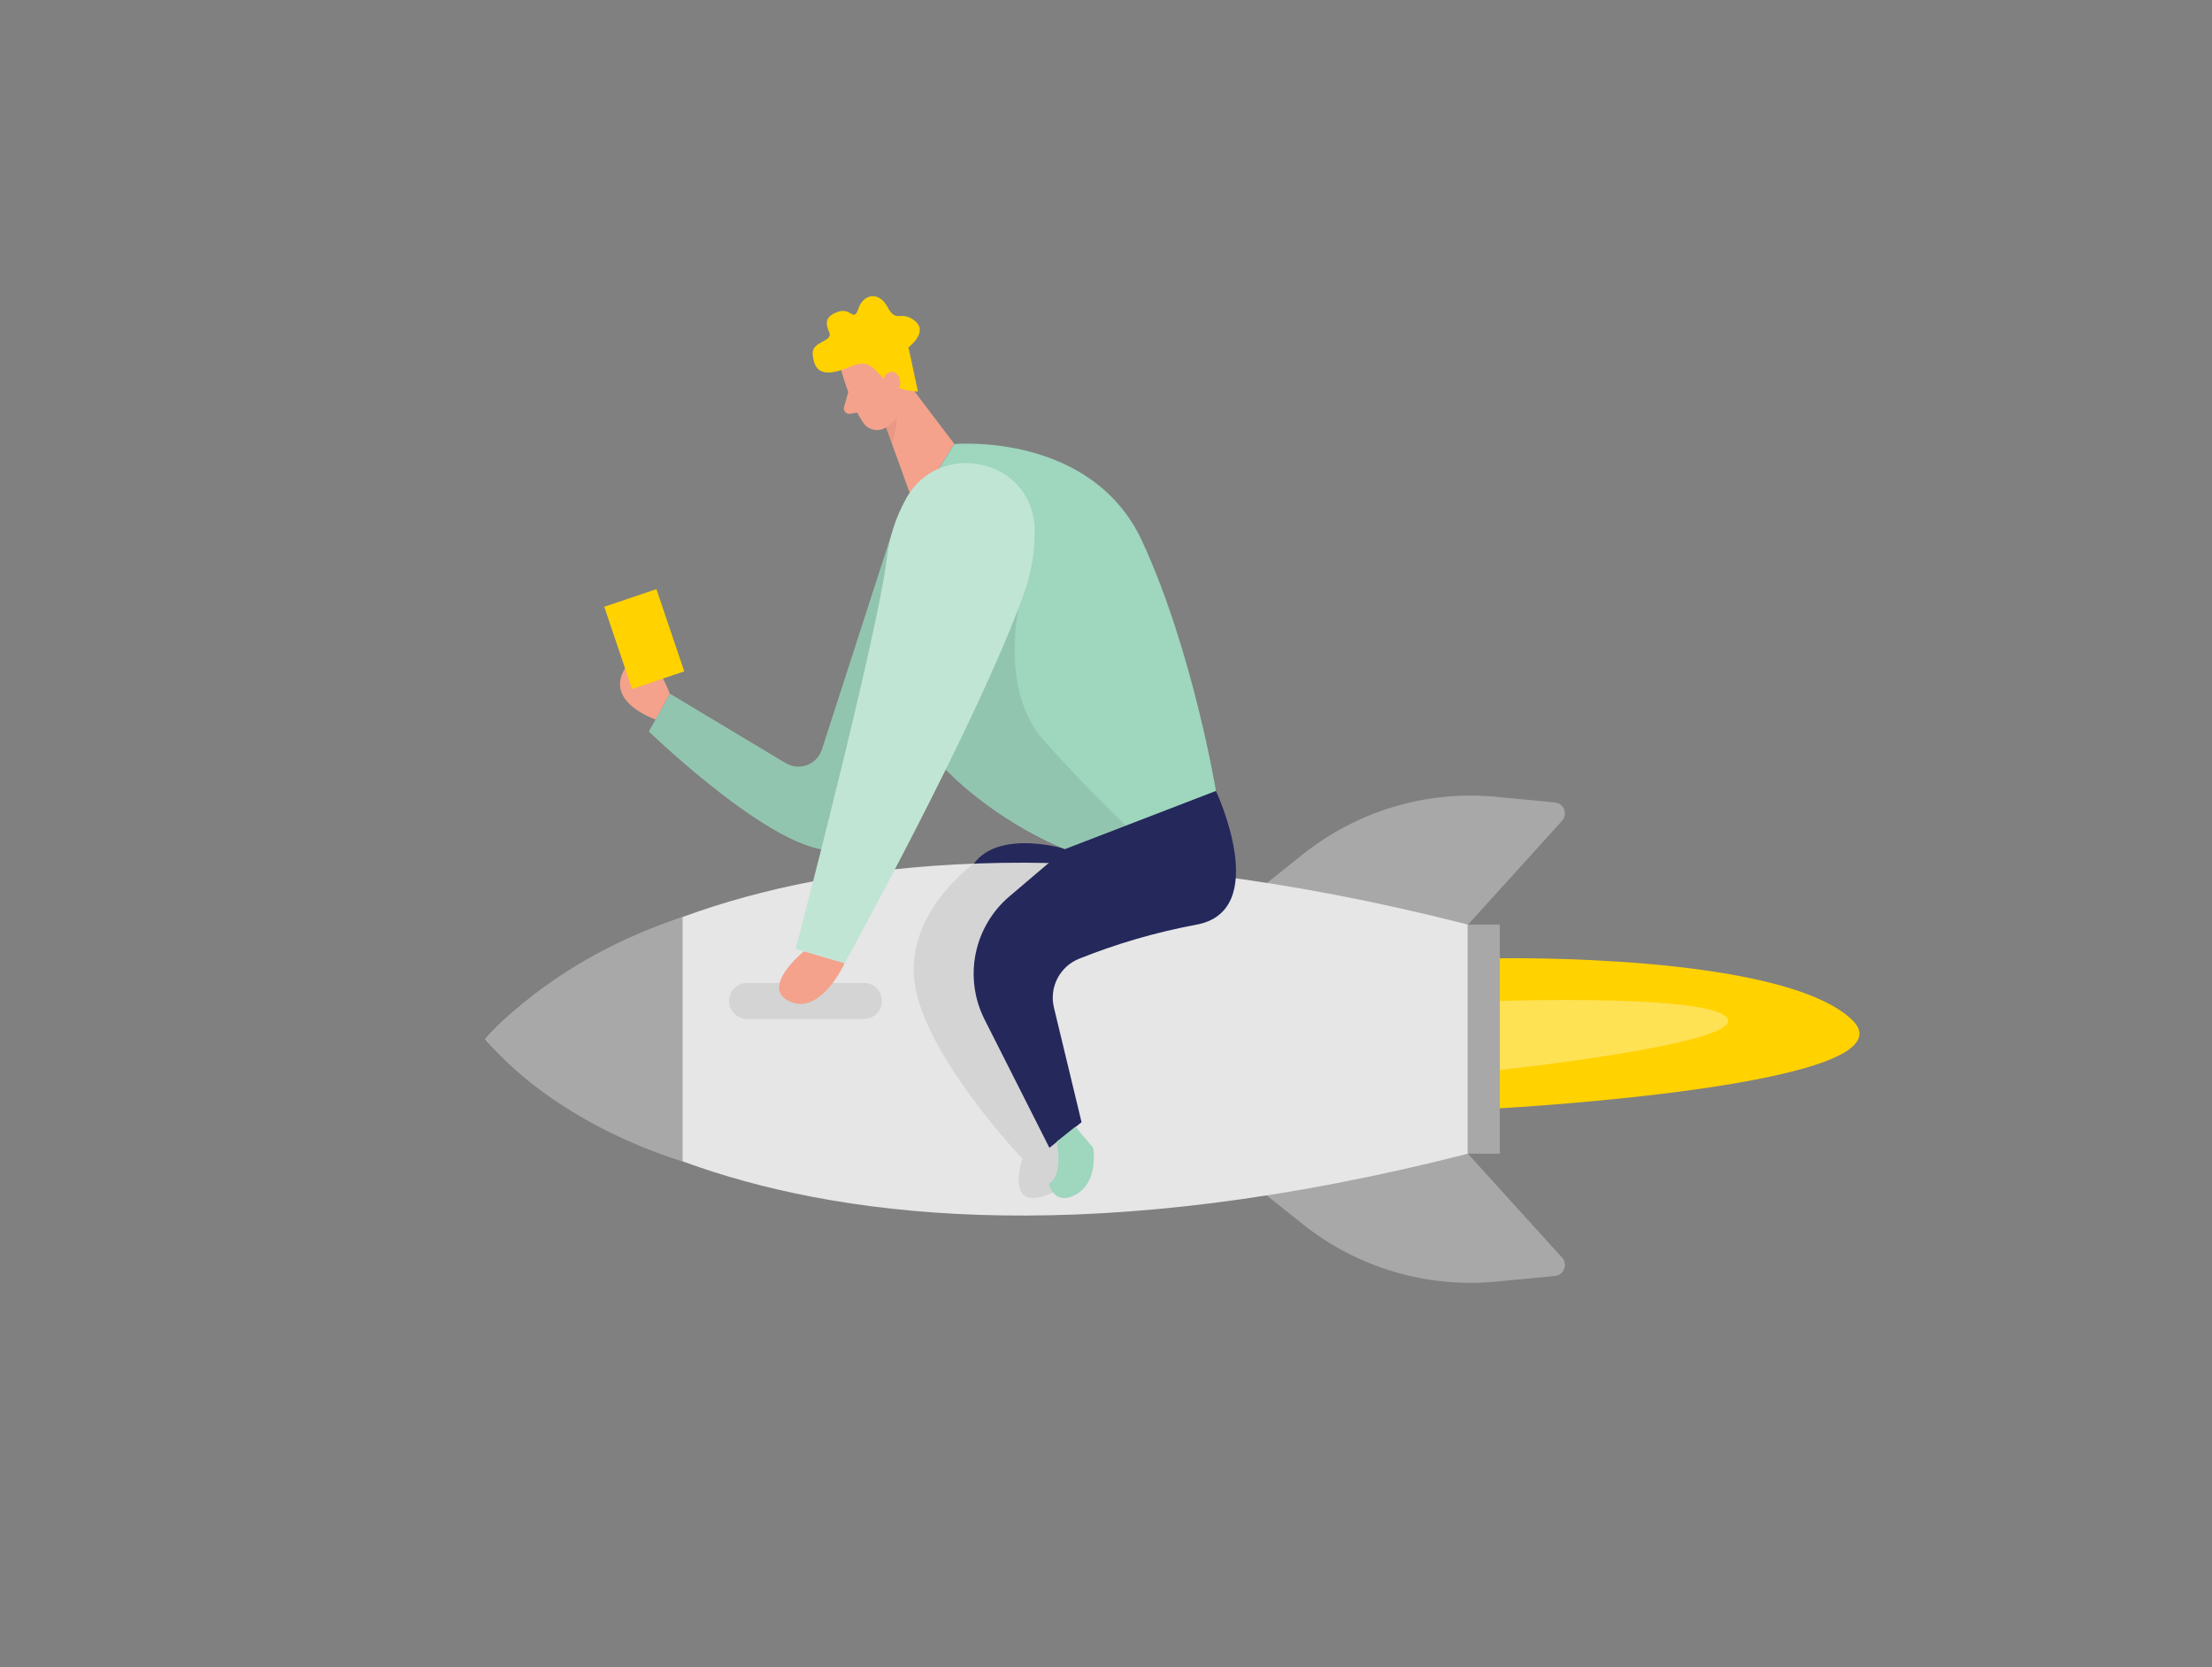 <svg width="406" height="306" viewBox="0 0 406 306" fill="none" xmlns="http://www.w3.org/2000/svg">
<rect x="0" y="0" width="406" height="306" fill="#808080" stroke="none"/>
<path d="M195.54 155.831C195.54 155.831 180.538 151.223 177.452 161.119C174.367 171.016 189.409 169.686 189.409 169.686L195.54 155.831Z" fill="#24285B"/>
<path d="M163.699 97.846L150.859 137.563C150.65 138.214 150.296 138.809 149.824 139.304C149.352 139.799 148.774 140.18 148.134 140.42C147.493 140.661 146.807 140.753 146.126 140.69C145.445 140.628 144.787 140.412 144.201 140.06L122.957 127.321L119.1 134.254C119.1 134.254 144.231 158.614 154.29 155.833C164.349 153.052 177.452 128.346 177.452 128.346L163.699 97.846Z" fill="#9ED6BE"/>
<path opacity="0.08" d="M163.699 97.846L150.859 137.563C150.65 138.214 150.296 138.809 149.824 139.304C149.352 139.799 148.774 140.18 148.134 140.42C147.493 140.661 146.807 140.753 146.126 140.69C145.445 140.628 144.787 140.412 144.201 140.06L122.957 127.321L119.1 134.254C119.1 134.254 144.231 158.614 154.29 155.833C164.349 153.052 177.452 128.346 177.452 128.346L163.699 97.846Z" fill="black"/>
<path d="M163.08 65.537L175.148 81.463L167.911 93.064L160.837 73.474L163.08 65.537Z" fill="#F4A28C"/>
<path opacity="0.31" d="M161.811 76.59C162.859 75.638 163.603 74.399 163.953 73.027C163.953 73.027 165.536 76.326 163.699 81.401L161.811 76.59Z" fill="#CE8172"/>
<path d="M154.493 68.288C154.493 68.288 156.097 74.175 158.452 77.605C158.679 77.939 158.971 78.225 159.31 78.445C159.649 78.664 160.029 78.815 160.427 78.886C160.824 78.958 161.232 78.95 161.627 78.863C162.021 78.775 162.395 78.61 162.725 78.377C163.838 77.703 164.732 76.721 165.299 75.551C165.866 74.38 166.083 73.07 165.922 71.779L165.79 66.156C165.643 65.032 165.151 63.982 164.382 63.15C163.613 62.317 162.605 61.743 161.497 61.507C157.426 60.371 153.326 64.755 154.493 68.288Z" fill="#F4A28C"/>
<path d="M155.691 71.941L154.909 74.733C154.874 74.891 154.878 75.055 154.919 75.211C154.96 75.367 155.038 75.512 155.146 75.632C155.254 75.752 155.39 75.844 155.541 75.902C155.692 75.959 155.855 75.979 156.016 75.961L158.35 75.565L155.691 71.941Z" fill="#F4A28C"/>
<path d="M168.49 71.872L166.744 63.752C166.744 63.752 170.51 60.961 167.911 58.89C165.313 56.819 164.562 59.448 162.928 56.393C161.294 53.338 158.472 53.977 157.569 56.617C156.665 59.255 156.269 56.413 153.884 57.205C151.499 57.997 151.408 59.235 152.209 61.001C153.011 62.767 148.901 62.544 149.164 65.061C149.428 67.579 150.362 69.751 156.056 67.294C161.75 64.838 160.055 71.446 168.49 71.872Z" fill="#FFD200"/>
<path d="M162.4 70.948C162.4 70.948 161.629 68.725 163.354 68.289C165.08 67.852 166.196 71.04 164.065 72.166L162.4 70.948Z" fill="#F4A28C"/>
<path d="M229.705 217.188L239.154 224.719C249.203 232.707 261.965 236.471 274.74 235.214L285.367 234.199C285.746 234.167 286.108 234.03 286.412 233.802C286.716 233.574 286.951 233.265 287.088 232.911C287.226 232.557 287.261 232.171 287.19 231.798C287.119 231.424 286.945 231.078 286.687 230.799L269.432 211.758L229.705 217.188Z" fill="#A8A8A8"/>
<path d="M229.705 164.316L239.154 156.785C249.196 148.781 261.961 145.006 274.74 146.259L285.367 147.274C285.746 147.307 286.108 147.444 286.412 147.672C286.716 147.9 286.951 148.208 287.088 148.563C287.226 148.917 287.261 149.303 287.19 149.676C287.119 150.05 286.945 150.396 286.687 150.675L269.432 169.716L229.705 164.316Z" fill="#A8A8A8"/>
<path d="M89.066 190.727C89.066 190.727 133.655 246.38 269.401 211.758V169.687C133.655 135.085 89.066 190.727 89.066 190.727Z" fill="#E6E6E6"/>
<path opacity="0.08" d="M178.752 158.512C178.752 158.512 165.638 167.759 167.993 181.126C170.347 194.494 187.653 212.662 187.653 212.662C187.653 212.662 183.715 224.142 194.677 218.143L196.656 212.49L187.998 190.728L185.593 171.697L192.576 158.35L178.752 158.512Z" fill="black"/>
<path d="M167.911 93.115L175.148 81.504C175.148 81.504 200.351 79.199 209.658 99.378C218.966 119.556 223.188 145.225 223.188 145.225L195.55 155.883C195.55 155.883 144.78 136.374 167.911 93.115Z" fill="#9ED6BE"/>
<path d="M223.178 145.174C223.178 145.174 233.582 167.311 219.423 169.747C212.133 171.116 204.994 173.193 198.108 175.949C196.38 176.629 194.956 177.911 194.098 179.557C193.24 181.204 193.006 183.105 193.439 184.911L198.514 205.972L192.617 210.672L180.67 187.032C178.808 183.303 178.252 179.057 179.089 174.973C179.926 170.89 182.109 167.206 185.288 164.51L195.499 155.831L223.178 145.174Z" fill="#24285B"/>
<path opacity="0.08" d="M186.993 111.385C186.993 111.385 183.542 126.772 191.419 135.684C199.295 144.596 206.644 151.498 206.644 151.498L195.479 155.801C195.479 155.801 181.787 150.168 173.565 141.226C165.344 132.284 178.792 108.705 186.993 111.385Z" fill="black"/>
<path d="M189.876 96.657C189.176 84.051 172.195 80.559 166.227 91.684C164.426 94.957 163.265 98.543 162.806 102.25C161.192 116.226 146.069 174.163 146.069 174.163L155.021 176.781C155.021 176.781 179.351 132.761 187.775 109.355C189.315 105.305 190.03 100.988 189.876 96.657Z" fill="#9ED6BE"/>
<path opacity="0.19" d="M158.563 180.404H137.127C135.299 180.404 133.818 181.886 133.818 183.713C133.818 185.541 135.299 187.022 137.127 187.022H158.563C160.391 187.022 161.872 185.541 161.872 183.713C161.872 181.886 160.391 180.404 158.563 180.404Z" fill="#878787"/>
<path opacity="0.36" d="M189.876 96.657C189.176 84.051 172.195 80.559 166.227 91.684C164.426 94.957 163.265 98.543 162.806 102.25C161.192 116.226 146.069 174.163 146.069 174.163L155.021 176.781C155.021 176.781 179.351 132.761 187.775 109.355C189.315 105.305 190.03 100.988 189.876 96.657Z" fill="white"/>
<path d="M147.54 174.609C147.54 174.609 139.299 181.319 145.003 183.836C150.707 186.353 155.021 176.802 155.021 176.802L147.54 174.609Z" fill="#F4A28C"/>
<path d="M275.278 169.688H269.401V211.749H275.278V169.688Z" fill="#A8A8A8"/>
<path d="M275.278 175.889C275.278 175.889 326.718 174.935 339.802 187.054C352.885 199.173 275.278 203.416 275.278 203.416V175.889Z" fill="#FFD200"/>
<path opacity="0.33" d="M275.278 183.714C275.278 183.714 314.863 182.384 317.127 187.023C319.39 191.661 275.278 196.391 275.278 196.391V183.714Z" fill="white"/>
<path d="M120.328 132.05C120.328 132.05 110.706 128.863 114.817 122.519C118.928 116.175 122.937 127.32 122.937 127.32L120.328 132.05Z" fill="#F4A28C"/>
<path d="M120.483 108.128L110.906 111.367L116.013 126.462L125.589 123.223L120.483 108.128Z" fill="#FFD200"/>
<path d="M193.936 209.546C193.936 209.546 195.337 215.575 192.525 217.29C192.525 217.29 193.479 221.573 197.6 219.168C201.721 216.762 200.645 210.672 200.645 210.672L197.387 206.795L193.936 209.546Z" fill="#9ED6BE"/>
<path d="M125.292 168.307V213.139C125.292 213.139 102.962 207.049 89.066 190.728C89.066 190.728 100.972 176.224 125.292 168.307Z" fill="#A8A8A8"/>
</svg>
